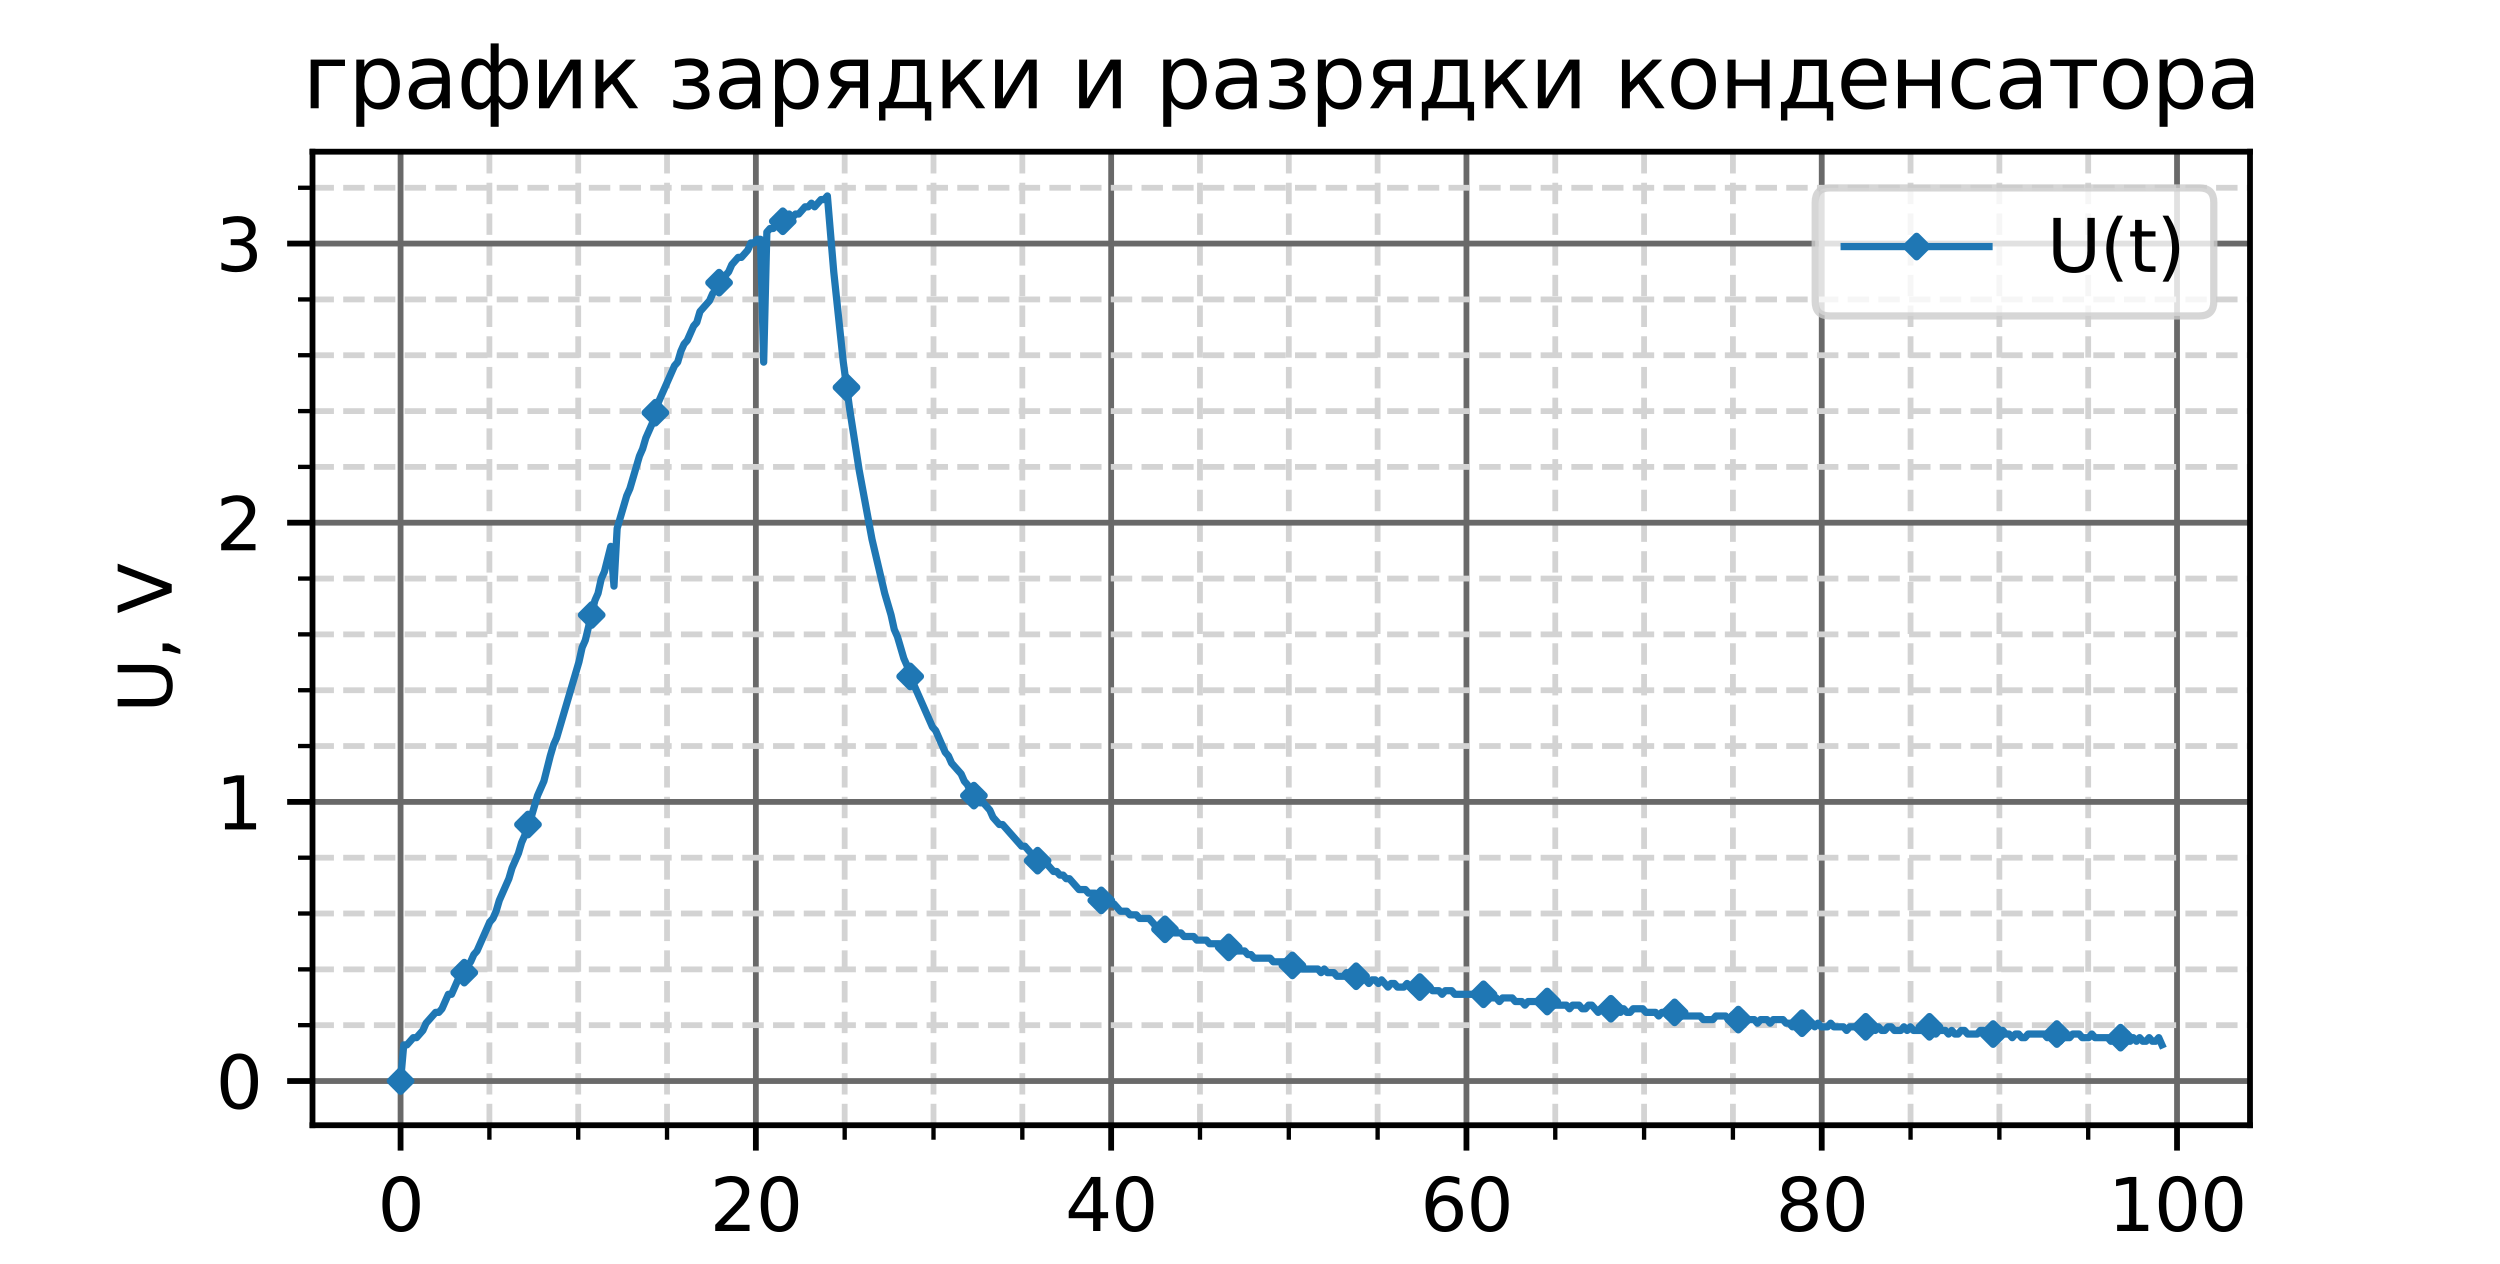 <?xml version="1.0" encoding="utf-8" standalone="no"?>
<!DOCTYPE svg PUBLIC "-//W3C//DTD SVG 1.1//EN"
  "http://www.w3.org/Graphics/SVG/1.1/DTD/svg11.dtd">
<svg height="174.6pt" version="1.1" viewBox="0 0 345.24 174.6" width="345.24pt" xmlns="http://www.w3.org/2000/svg" xmlns:xlink="http://www.w3.org/1999/xlink">
 <defs>
  <style type="text/css">*{stroke-linecap:butt;stroke-linejoin:round;}</style>
 </defs>
 <g id="figure_1">
  <g id="patch_1">
   <path d="M 0 174.6 
L 345.24 174.6 
L 345.24 0 
L 0 0 
z
" style="fill:#ffffff;"/>
  </g>
  <g id="axes_1">
   <g id="patch_2">
    <path d="M 43.155 155.394 
L 310.716 155.394 
L 310.716 20.952 
L 43.155 20.952 
z
" style="fill:#ffffff;"/>
   </g>
   <g id="matplotlib.axis_1">
    <g id="xtick_1">
     <g id="line2d_1">
      <path clip-path="url(#p584dfa20c9)" d="M 55.317 155.394 
L 55.317 20.952 
" style="fill:none;stroke:#696969;stroke-linecap:square;stroke-width:0.8;"/>
     </g>
     <g id="line2d_2">
      <defs>
       <path d="M 0 0 
L 0 3.5 
" id="mb8f7b5b6fb" style="stroke:#000000;stroke-width:0.8;"/>
      </defs>
      <g>
       <use style="stroke:#000000;stroke-width:0.8;" x="55.317" xlink:href="#mb8f7b5b6fb" y="155.394"/>
      </g>
     </g>
     <g id="text_1">
      <!-- 0 -->
      <g transform="translate(52.136 169.992)scale(0.1 -0.1)">
       <defs>
        <path d="M 2034 4250 
Q 1547 4250 1301 3770 
Q 1056 3291 1056 2328 
Q 1056 1369 1301 889 
Q 1547 409 2034 409 
Q 2525 409 2770 889 
Q 3016 1369 3016 2328 
Q 3016 3291 2770 3770 
Q 2525 4250 2034 4250 
z
M 2034 4750 
Q 2819 4750 3233 4129 
Q 3647 3509 3647 2328 
Q 3647 1150 3233 529 
Q 2819 -91 2034 -91 
Q 1250 -91 836 529 
Q 422 1150 422 2328 
Q 422 3509 836 4129 
Q 1250 4750 2034 4750 
z
" id="DejaVuSans-30" transform="scale(0.016)"/>
       </defs>
       <use xlink:href="#DejaVuSans-30"/>
      </g>
     </g>
    </g>
    <g id="xtick_2">
     <g id="line2d_3">
      <path clip-path="url(#p584dfa20c9)" d="M 104.381 155.394 
L 104.381 20.952 
" style="fill:none;stroke:#696969;stroke-linecap:square;stroke-width:0.8;"/>
     </g>
     <g id="line2d_4">
      <g>
       <use style="stroke:#000000;stroke-width:0.8;" x="104.381" xlink:href="#mb8f7b5b6fb" y="155.394"/>
      </g>
     </g>
     <g id="text_2">
      <!-- 20 -->
      <g transform="translate(98.019 169.992)scale(0.1 -0.1)">
       <defs>
        <path d="M 1228 531 
L 3431 531 
L 3431 0 
L 469 0 
L 469 531 
Q 828 903 1448 1529 
Q 2069 2156 2228 2338 
Q 2531 2678 2651 2914 
Q 2772 3150 2772 3378 
Q 2772 3750 2511 3984 
Q 2250 4219 1831 4219 
Q 1534 4219 1204 4116 
Q 875 4013 500 3803 
L 500 4441 
Q 881 4594 1212 4672 
Q 1544 4750 1819 4750 
Q 2544 4750 2975 4387 
Q 3406 4025 3406 3419 
Q 3406 3131 3298 2873 
Q 3191 2616 2906 2266 
Q 2828 2175 2409 1742 
Q 1991 1309 1228 531 
z
" id="DejaVuSans-32" transform="scale(0.016)"/>
       </defs>
       <use xlink:href="#DejaVuSans-32"/>
       <use x="63.623" xlink:href="#DejaVuSans-30"/>
      </g>
     </g>
    </g>
    <g id="xtick_3">
     <g id="line2d_5">
      <path clip-path="url(#p584dfa20c9)" d="M 153.446 155.394 
L 153.446 20.952 
" style="fill:none;stroke:#696969;stroke-linecap:square;stroke-width:0.8;"/>
     </g>
     <g id="line2d_6">
      <g>
       <use style="stroke:#000000;stroke-width:0.8;" x="153.446" xlink:href="#mb8f7b5b6fb" y="155.394"/>
      </g>
     </g>
     <g id="text_3">
      <!-- 40 -->
      <g transform="translate(147.083 169.992)scale(0.1 -0.1)">
       <defs>
        <path d="M 2419 4116 
L 825 1625 
L 2419 1625 
L 2419 4116 
z
M 2253 4666 
L 3047 4666 
L 3047 1625 
L 3713 1625 
L 3713 1100 
L 3047 1100 
L 3047 0 
L 2419 0 
L 2419 1100 
L 313 1100 
L 313 1709 
L 2253 4666 
z
" id="DejaVuSans-34" transform="scale(0.016)"/>
       </defs>
       <use xlink:href="#DejaVuSans-34"/>
       <use x="63.623" xlink:href="#DejaVuSans-30"/>
      </g>
     </g>
    </g>
    <g id="xtick_4">
     <g id="line2d_7">
      <path clip-path="url(#p584dfa20c9)" d="M 202.51 155.394 
L 202.51 20.952 
" style="fill:none;stroke:#696969;stroke-linecap:square;stroke-width:0.8;"/>
     </g>
     <g id="line2d_8">
      <g>
       <use style="stroke:#000000;stroke-width:0.8;" x="202.51" xlink:href="#mb8f7b5b6fb" y="155.394"/>
      </g>
     </g>
     <g id="text_4">
      <!-- 60 -->
      <g transform="translate(196.147 169.992)scale(0.1 -0.1)">
       <defs>
        <path d="M 2113 2584 
Q 1688 2584 1439 2293 
Q 1191 2003 1191 1497 
Q 1191 994 1439 701 
Q 1688 409 2113 409 
Q 2538 409 2786 701 
Q 3034 994 3034 1497 
Q 3034 2003 2786 2293 
Q 2538 2584 2113 2584 
z
M 3366 4563 
L 3366 3988 
Q 3128 4100 2886 4159 
Q 2644 4219 2406 4219 
Q 1781 4219 1451 3797 
Q 1122 3375 1075 2522 
Q 1259 2794 1537 2939 
Q 1816 3084 2150 3084 
Q 2853 3084 3261 2657 
Q 3669 2231 3669 1497 
Q 3669 778 3244 343 
Q 2819 -91 2113 -91 
Q 1303 -91 875 529 
Q 447 1150 447 2328 
Q 447 3434 972 4092 
Q 1497 4750 2381 4750 
Q 2619 4750 2861 4703 
Q 3103 4656 3366 4563 
z
" id="DejaVuSans-36" transform="scale(0.016)"/>
       </defs>
       <use xlink:href="#DejaVuSans-36"/>
       <use x="63.623" xlink:href="#DejaVuSans-30"/>
      </g>
     </g>
    </g>
    <g id="xtick_5">
     <g id="line2d_9">
      <path clip-path="url(#p584dfa20c9)" d="M 251.574 155.394 
L 251.574 20.952 
" style="fill:none;stroke:#696969;stroke-linecap:square;stroke-width:0.8;"/>
     </g>
     <g id="line2d_10">
      <g>
       <use style="stroke:#000000;stroke-width:0.8;" x="251.574" xlink:href="#mb8f7b5b6fb" y="155.394"/>
      </g>
     </g>
     <g id="text_5">
      <!-- 80 -->
      <g transform="translate(245.212 169.992)scale(0.1 -0.1)">
       <defs>
        <path d="M 2034 2216 
Q 1584 2216 1326 1975 
Q 1069 1734 1069 1313 
Q 1069 891 1326 650 
Q 1584 409 2034 409 
Q 2484 409 2743 651 
Q 3003 894 3003 1313 
Q 3003 1734 2745 1975 
Q 2488 2216 2034 2216 
z
M 1403 2484 
Q 997 2584 770 2862 
Q 544 3141 544 3541 
Q 544 4100 942 4425 
Q 1341 4750 2034 4750 
Q 2731 4750 3128 4425 
Q 3525 4100 3525 3541 
Q 3525 3141 3298 2862 
Q 3072 2584 2669 2484 
Q 3125 2378 3379 2068 
Q 3634 1759 3634 1313 
Q 3634 634 3220 271 
Q 2806 -91 2034 -91 
Q 1263 -91 848 271 
Q 434 634 434 1313 
Q 434 1759 690 2068 
Q 947 2378 1403 2484 
z
M 1172 3481 
Q 1172 3119 1398 2916 
Q 1625 2713 2034 2713 
Q 2441 2713 2670 2916 
Q 2900 3119 2900 3481 
Q 2900 3844 2670 4047 
Q 2441 4250 2034 4250 
Q 1625 4250 1398 4047 
Q 1172 3844 1172 3481 
z
" id="DejaVuSans-38" transform="scale(0.016)"/>
       </defs>
       <use xlink:href="#DejaVuSans-38"/>
       <use x="63.623" xlink:href="#DejaVuSans-30"/>
      </g>
     </g>
    </g>
    <g id="xtick_6">
     <g id="line2d_11">
      <path clip-path="url(#p584dfa20c9)" d="M 300.639 155.394 
L 300.639 20.952 
" style="fill:none;stroke:#696969;stroke-linecap:square;stroke-width:0.8;"/>
     </g>
     <g id="line2d_12">
      <g>
       <use style="stroke:#000000;stroke-width:0.8;" x="300.639" xlink:href="#mb8f7b5b6fb" y="155.394"/>
      </g>
     </g>
     <g id="text_6">
      <!-- 100 -->
      <g transform="translate(291.095 169.992)scale(0.1 -0.1)">
       <defs>
        <path d="M 794 531 
L 1825 531 
L 1825 4091 
L 703 3866 
L 703 4441 
L 1819 4666 
L 2450 4666 
L 2450 531 
L 3481 531 
L 3481 0 
L 794 0 
L 794 531 
z
" id="DejaVuSans-31" transform="scale(0.016)"/>
       </defs>
       <use xlink:href="#DejaVuSans-31"/>
       <use x="63.623" xlink:href="#DejaVuSans-30"/>
       <use x="127.246" xlink:href="#DejaVuSans-30"/>
      </g>
     </g>
    </g>
    <g id="xtick_7">
     <g id="line2d_13">
      <path clip-path="url(#p584dfa20c9)" d="M 67.583 155.394 
L 67.583 20.952 
" style="fill:none;stroke:#d3d3d3;stroke-dasharray:2.96,1.28;stroke-dashoffset:0;stroke-width:0.8;"/>
     </g>
     <g id="line2d_14">
      <defs>
       <path d="M 0 0 
L 0 2 
" id="mc5c487aafc" style="stroke:#000000;stroke-width:0.6;"/>
      </defs>
      <g>
       <use style="stroke:#000000;stroke-width:0.6;" x="67.583" xlink:href="#mc5c487aafc" y="155.394"/>
      </g>
     </g>
    </g>
    <g id="xtick_8">
     <g id="line2d_15">
      <path clip-path="url(#p584dfa20c9)" d="M 79.849 155.394 
L 79.849 20.952 
" style="fill:none;stroke:#d3d3d3;stroke-dasharray:2.96,1.28;stroke-dashoffset:0;stroke-width:0.8;"/>
     </g>
     <g id="line2d_16">
      <g>
       <use style="stroke:#000000;stroke-width:0.6;" x="79.849" xlink:href="#mc5c487aafc" y="155.394"/>
      </g>
     </g>
    </g>
    <g id="xtick_9">
     <g id="line2d_17">
      <path clip-path="url(#p584dfa20c9)" d="M 92.115 155.394 
L 92.115 20.952 
" style="fill:none;stroke:#d3d3d3;stroke-dasharray:2.96,1.28;stroke-dashoffset:0;stroke-width:0.8;"/>
     </g>
     <g id="line2d_18">
      <g>
       <use style="stroke:#000000;stroke-width:0.6;" x="92.115" xlink:href="#mc5c487aafc" y="155.394"/>
      </g>
     </g>
    </g>
    <g id="xtick_10">
     <g id="line2d_19">
      <path clip-path="url(#p584dfa20c9)" d="M 116.647 155.394 
L 116.647 20.952 
" style="fill:none;stroke:#d3d3d3;stroke-dasharray:2.96,1.28;stroke-dashoffset:0;stroke-width:0.8;"/>
     </g>
     <g id="line2d_20">
      <g>
       <use style="stroke:#000000;stroke-width:0.6;" x="116.647" xlink:href="#mc5c487aafc" y="155.394"/>
      </g>
     </g>
    </g>
    <g id="xtick_11">
     <g id="line2d_21">
      <path clip-path="url(#p584dfa20c9)" d="M 128.913 155.394 
L 128.913 20.952 
" style="fill:none;stroke:#d3d3d3;stroke-dasharray:2.96,1.28;stroke-dashoffset:0;stroke-width:0.8;"/>
     </g>
     <g id="line2d_22">
      <g>
       <use style="stroke:#000000;stroke-width:0.6;" x="128.913" xlink:href="#mc5c487aafc" y="155.394"/>
      </g>
     </g>
    </g>
    <g id="xtick_12">
     <g id="line2d_23">
      <path clip-path="url(#p584dfa20c9)" d="M 141.179 155.394 
L 141.179 20.952 
" style="fill:none;stroke:#d3d3d3;stroke-dasharray:2.96,1.28;stroke-dashoffset:0;stroke-width:0.8;"/>
     </g>
     <g id="line2d_24">
      <g>
       <use style="stroke:#000000;stroke-width:0.6;" x="141.179" xlink:href="#mc5c487aafc" y="155.394"/>
      </g>
     </g>
    </g>
    <g id="xtick_13">
     <g id="line2d_25">
      <path clip-path="url(#p584dfa20c9)" d="M 165.712 155.394 
L 165.712 20.952 
" style="fill:none;stroke:#d3d3d3;stroke-dasharray:2.96,1.28;stroke-dashoffset:0;stroke-width:0.8;"/>
     </g>
     <g id="line2d_26">
      <g>
       <use style="stroke:#000000;stroke-width:0.6;" x="165.712" xlink:href="#mc5c487aafc" y="155.394"/>
      </g>
     </g>
    </g>
    <g id="xtick_14">
     <g id="line2d_27">
      <path clip-path="url(#p584dfa20c9)" d="M 177.978 155.394 
L 177.978 20.952 
" style="fill:none;stroke:#d3d3d3;stroke-dasharray:2.96,1.28;stroke-dashoffset:0;stroke-width:0.8;"/>
     </g>
     <g id="line2d_28">
      <g>
       <use style="stroke:#000000;stroke-width:0.6;" x="177.978" xlink:href="#mc5c487aafc" y="155.394"/>
      </g>
     </g>
    </g>
    <g id="xtick_15">
     <g id="line2d_29">
      <path clip-path="url(#p584dfa20c9)" d="M 190.244 155.394 
L 190.244 20.952 
" style="fill:none;stroke:#d3d3d3;stroke-dasharray:2.96,1.28;stroke-dashoffset:0;stroke-width:0.8;"/>
     </g>
     <g id="line2d_30">
      <g>
       <use style="stroke:#000000;stroke-width:0.6;" x="190.244" xlink:href="#mc5c487aafc" y="155.394"/>
      </g>
     </g>
    </g>
    <g id="xtick_16">
     <g id="line2d_31">
      <path clip-path="url(#p584dfa20c9)" d="M 214.776 155.394 
L 214.776 20.952 
" style="fill:none;stroke:#d3d3d3;stroke-dasharray:2.96,1.28;stroke-dashoffset:0;stroke-width:0.8;"/>
     </g>
     <g id="line2d_32">
      <g>
       <use style="stroke:#000000;stroke-width:0.6;" x="214.776" xlink:href="#mc5c487aafc" y="155.394"/>
      </g>
     </g>
    </g>
    <g id="xtick_17">
     <g id="line2d_33">
      <path clip-path="url(#p584dfa20c9)" d="M 227.042 155.394 
L 227.042 20.952 
" style="fill:none;stroke:#d3d3d3;stroke-dasharray:2.96,1.28;stroke-dashoffset:0;stroke-width:0.8;"/>
     </g>
     <g id="line2d_34">
      <g>
       <use style="stroke:#000000;stroke-width:0.6;" x="227.042" xlink:href="#mc5c487aafc" y="155.394"/>
      </g>
     </g>
    </g>
    <g id="xtick_18">
     <g id="line2d_35">
      <path clip-path="url(#p584dfa20c9)" d="M 239.308 155.394 
L 239.308 20.952 
" style="fill:none;stroke:#d3d3d3;stroke-dasharray:2.96,1.28;stroke-dashoffset:0;stroke-width:0.8;"/>
     </g>
     <g id="line2d_36">
      <g>
       <use style="stroke:#000000;stroke-width:0.6;" x="239.308" xlink:href="#mc5c487aafc" y="155.394"/>
      </g>
     </g>
    </g>
    <g id="xtick_19">
     <g id="line2d_37">
      <path clip-path="url(#p584dfa20c9)" d="M 263.84 155.394 
L 263.84 20.952 
" style="fill:none;stroke:#d3d3d3;stroke-dasharray:2.96,1.28;stroke-dashoffset:0;stroke-width:0.8;"/>
     </g>
     <g id="line2d_38">
      <g>
       <use style="stroke:#000000;stroke-width:0.6;" x="263.84" xlink:href="#mc5c487aafc" y="155.394"/>
      </g>
     </g>
    </g>
    <g id="xtick_20">
     <g id="line2d_39">
      <path clip-path="url(#p584dfa20c9)" d="M 276.106 155.394 
L 276.106 20.952 
" style="fill:none;stroke:#d3d3d3;stroke-dasharray:2.96,1.28;stroke-dashoffset:0;stroke-width:0.8;"/>
     </g>
     <g id="line2d_40">
      <g>
       <use style="stroke:#000000;stroke-width:0.6;" x="276.106" xlink:href="#mc5c487aafc" y="155.394"/>
      </g>
     </g>
    </g>
    <g id="xtick_21">
     <g id="line2d_41">
      <path clip-path="url(#p584dfa20c9)" d="M 288.372 155.394 
L 288.372 20.952 
" style="fill:none;stroke:#d3d3d3;stroke-dasharray:2.96,1.28;stroke-dashoffset:0;stroke-width:0.8;"/>
     </g>
     <g id="line2d_42">
      <g>
       <use style="stroke:#000000;stroke-width:0.6;" x="288.372" xlink:href="#mc5c487aafc" y="155.394"/>
      </g>
     </g>
    </g>
    <g id="text_7">
     <!-- t, c -->
     <g transform="translate(169.048 183.671)scale(0.1 -0.1)">
      <defs>
       <path d="M 1172 4494 
L 1172 3500 
L 2356 3500 
L 2356 3053 
L 1172 3053 
L 1172 1153 
Q 1172 725 1289 603 
Q 1406 481 1766 481 
L 2356 481 
L 2356 0 
L 1766 0 
Q 1100 0 847 248 
Q 594 497 594 1153 
L 594 3053 
L 172 3053 
L 172 3500 
L 594 3500 
L 594 4494 
L 1172 4494 
z
" id="DejaVuSans-74" transform="scale(0.016)"/>
       <path d="M 750 794 
L 1409 794 
L 1409 256 
L 897 -744 
L 494 -744 
L 750 256 
L 750 794 
z
" id="DejaVuSans-2c" transform="scale(0.016)"/>
       <path id="DejaVuSans-20" transform="scale(0.016)"/>
       <path d="M 3122 3366 
L 3122 2828 
Q 2878 2963 2633 3030 
Q 2388 3097 2138 3097 
Q 1578 3097 1268 2742 
Q 959 2388 959 1747 
Q 959 1106 1268 751 
Q 1578 397 2138 397 
Q 2388 397 2633 464 
Q 2878 531 3122 666 
L 3122 134 
Q 2881 22 2623 -34 
Q 2366 -91 2075 -91 
Q 1284 -91 818 406 
Q 353 903 353 1747 
Q 353 2603 823 3093 
Q 1294 3584 2113 3584 
Q 2378 3584 2631 3529 
Q 2884 3475 3122 3366 
z
" id="DejaVuSans-63" transform="scale(0.016)"/>
      </defs>
      <use xlink:href="#DejaVuSans-74"/>
      <use x="39.209" xlink:href="#DejaVuSans-2c"/>
      <use x="70.996" xlink:href="#DejaVuSans-20"/>
      <use x="102.783" xlink:href="#DejaVuSans-63"/>
     </g>
    </g>
   </g>
   <g id="matplotlib.axis_2">
    <g id="ytick_1">
     <g id="line2d_43">
      <path clip-path="url(#p584dfa20c9)" d="M 43.155 149.283 
L 310.716 149.283 
" style="fill:none;stroke:#696969;stroke-linecap:square;stroke-width:0.8;"/>
     </g>
     <g id="line2d_44">
      <defs>
       <path d="M 0 0 
L -3.5 0 
" id="m9744168289" style="stroke:#000000;stroke-width:0.8;"/>
      </defs>
      <g>
       <use style="stroke:#000000;stroke-width:0.8;" x="43.155" xlink:href="#m9744168289" y="149.283"/>
      </g>
     </g>
     <g id="text_8">
      <!-- 0 -->
      <g transform="translate(29.793 153.082)scale(0.1 -0.1)">
       <use xlink:href="#DejaVuSans-30"/>
      </g>
     </g>
    </g>
    <g id="ytick_2">
     <g id="line2d_45">
      <path clip-path="url(#p584dfa20c9)" d="M 43.155 110.735 
L 310.716 110.735 
" style="fill:none;stroke:#696969;stroke-linecap:square;stroke-width:0.8;"/>
     </g>
     <g id="line2d_46">
      <g>
       <use style="stroke:#000000;stroke-width:0.8;" x="43.155" xlink:href="#m9744168289" y="110.735"/>
      </g>
     </g>
     <g id="text_9">
      <!-- 1 -->
      <g transform="translate(29.793 114.534)scale(0.1 -0.1)">
       <use xlink:href="#DejaVuSans-31"/>
      </g>
     </g>
    </g>
    <g id="ytick_3">
     <g id="line2d_47">
      <path clip-path="url(#p584dfa20c9)" d="M 43.155 72.187 
L 310.716 72.187 
" style="fill:none;stroke:#696969;stroke-linecap:square;stroke-width:0.8;"/>
     </g>
     <g id="line2d_48">
      <g>
       <use style="stroke:#000000;stroke-width:0.8;" x="43.155" xlink:href="#m9744168289" y="72.187"/>
      </g>
     </g>
     <g id="text_10">
      <!-- 2 -->
      <g transform="translate(29.793 75.986)scale(0.1 -0.1)">
       <use xlink:href="#DejaVuSans-32"/>
      </g>
     </g>
    </g>
    <g id="ytick_4">
     <g id="line2d_49">
      <path clip-path="url(#p584dfa20c9)" d="M 43.155 33.639 
L 310.716 33.639 
" style="fill:none;stroke:#696969;stroke-linecap:square;stroke-width:0.8;"/>
     </g>
     <g id="line2d_50">
      <g>
       <use style="stroke:#000000;stroke-width:0.8;" x="43.155" xlink:href="#m9744168289" y="33.639"/>
      </g>
     </g>
     <g id="text_11">
      <!-- 3 -->
      <g transform="translate(29.793 37.438)scale(0.1 -0.1)">
       <defs>
        <path d="M 2597 2516 
Q 3050 2419 3304 2112 
Q 3559 1806 3559 1356 
Q 3559 666 3084 287 
Q 2609 -91 1734 -91 
Q 1441 -91 1130 -33 
Q 819 25 488 141 
L 488 750 
Q 750 597 1062 519 
Q 1375 441 1716 441 
Q 2309 441 2620 675 
Q 2931 909 2931 1356 
Q 2931 1769 2642 2001 
Q 2353 2234 1838 2234 
L 1294 2234 
L 1294 2753 
L 1863 2753 
Q 2328 2753 2575 2939 
Q 2822 3125 2822 3475 
Q 2822 3834 2567 4026 
Q 2313 4219 1838 4219 
Q 1578 4219 1281 4162 
Q 984 4106 628 3988 
L 628 4550 
Q 988 4650 1302 4700 
Q 1616 4750 1894 4750 
Q 2613 4750 3031 4423 
Q 3450 4097 3450 3541 
Q 3450 3153 3228 2886 
Q 3006 2619 2597 2516 
z
" id="DejaVuSans-33" transform="scale(0.016)"/>
       </defs>
       <use xlink:href="#DejaVuSans-33"/>
      </g>
     </g>
    </g>
    <g id="ytick_5">
     <g id="line2d_51">
      <path clip-path="url(#p584dfa20c9)" d="M 43.155 141.573 
L 310.716 141.573 
" style="fill:none;stroke:#d3d3d3;stroke-dasharray:2.96,1.28;stroke-dashoffset:0;stroke-width:0.8;"/>
     </g>
     <g id="line2d_52">
      <defs>
       <path d="M 0 0 
L -2 0 
" id="m471828ec8a" style="stroke:#000000;stroke-width:0.6;"/>
      </defs>
      <g>
       <use style="stroke:#000000;stroke-width:0.6;" x="43.155" xlink:href="#m471828ec8a" y="141.573"/>
      </g>
     </g>
    </g>
    <g id="ytick_6">
     <g id="line2d_53">
      <path clip-path="url(#p584dfa20c9)" d="M 43.155 133.864 
L 310.716 133.864 
" style="fill:none;stroke:#d3d3d3;stroke-dasharray:2.96,1.28;stroke-dashoffset:0;stroke-width:0.8;"/>
     </g>
     <g id="line2d_54">
      <g>
       <use style="stroke:#000000;stroke-width:0.6;" x="43.155" xlink:href="#m471828ec8a" y="133.864"/>
      </g>
     </g>
    </g>
    <g id="ytick_7">
     <g id="line2d_55">
      <path clip-path="url(#p584dfa20c9)" d="M 43.155 126.154 
L 310.716 126.154 
" style="fill:none;stroke:#d3d3d3;stroke-dasharray:2.96,1.28;stroke-dashoffset:0;stroke-width:0.8;"/>
     </g>
     <g id="line2d_56">
      <g>
       <use style="stroke:#000000;stroke-width:0.6;" x="43.155" xlink:href="#m471828ec8a" y="126.154"/>
      </g>
     </g>
    </g>
    <g id="ytick_8">
     <g id="line2d_57">
      <path clip-path="url(#p584dfa20c9)" d="M 43.155 118.445 
L 310.716 118.445 
" style="fill:none;stroke:#d3d3d3;stroke-dasharray:2.96,1.28;stroke-dashoffset:0;stroke-width:0.8;"/>
     </g>
     <g id="line2d_58">
      <g>
       <use style="stroke:#000000;stroke-width:0.6;" x="43.155" xlink:href="#m471828ec8a" y="118.445"/>
      </g>
     </g>
    </g>
    <g id="ytick_9">
     <g id="line2d_59">
      <path clip-path="url(#p584dfa20c9)" d="M 43.155 103.025 
L 310.716 103.025 
" style="fill:none;stroke:#d3d3d3;stroke-dasharray:2.96,1.28;stroke-dashoffset:0;stroke-width:0.8;"/>
     </g>
     <g id="line2d_60">
      <g>
       <use style="stroke:#000000;stroke-width:0.6;" x="43.155" xlink:href="#m471828ec8a" y="103.025"/>
      </g>
     </g>
    </g>
    <g id="ytick_10">
     <g id="line2d_61">
      <path clip-path="url(#p584dfa20c9)" d="M 43.155 95.316 
L 310.716 95.316 
" style="fill:none;stroke:#d3d3d3;stroke-dasharray:2.96,1.28;stroke-dashoffset:0;stroke-width:0.8;"/>
     </g>
     <g id="line2d_62">
      <g>
       <use style="stroke:#000000;stroke-width:0.6;" x="43.155" xlink:href="#m471828ec8a" y="95.316"/>
      </g>
     </g>
    </g>
    <g id="ytick_11">
     <g id="line2d_63">
      <path clip-path="url(#p584dfa20c9)" d="M 43.155 87.606 
L 310.716 87.606 
" style="fill:none;stroke:#d3d3d3;stroke-dasharray:2.96,1.28;stroke-dashoffset:0;stroke-width:0.8;"/>
     </g>
     <g id="line2d_64">
      <g>
       <use style="stroke:#000000;stroke-width:0.6;" x="43.155" xlink:href="#m471828ec8a" y="87.606"/>
      </g>
     </g>
    </g>
    <g id="ytick_12">
     <g id="line2d_65">
      <path clip-path="url(#p584dfa20c9)" d="M 43.155 79.897 
L 310.716 79.897 
" style="fill:none;stroke:#d3d3d3;stroke-dasharray:2.96,1.28;stroke-dashoffset:0;stroke-width:0.8;"/>
     </g>
     <g id="line2d_66">
      <g>
       <use style="stroke:#000000;stroke-width:0.6;" x="43.155" xlink:href="#m471828ec8a" y="79.897"/>
      </g>
     </g>
    </g>
    <g id="ytick_13">
     <g id="line2d_67">
      <path clip-path="url(#p584dfa20c9)" d="M 43.155 64.477 
L 310.716 64.477 
" style="fill:none;stroke:#d3d3d3;stroke-dasharray:2.96,1.28;stroke-dashoffset:0;stroke-width:0.8;"/>
     </g>
     <g id="line2d_68">
      <g>
       <use style="stroke:#000000;stroke-width:0.6;" x="43.155" xlink:href="#m471828ec8a" y="64.477"/>
      </g>
     </g>
    </g>
    <g id="ytick_14">
     <g id="line2d_69">
      <path clip-path="url(#p584dfa20c9)" d="M 43.155 56.768 
L 310.716 56.768 
" style="fill:none;stroke:#d3d3d3;stroke-dasharray:2.96,1.28;stroke-dashoffset:0;stroke-width:0.8;"/>
     </g>
     <g id="line2d_70">
      <g>
       <use style="stroke:#000000;stroke-width:0.6;" x="43.155" xlink:href="#m471828ec8a" y="56.768"/>
      </g>
     </g>
    </g>
    <g id="ytick_15">
     <g id="line2d_71">
      <path clip-path="url(#p584dfa20c9)" d="M 43.155 49.058 
L 310.716 49.058 
" style="fill:none;stroke:#d3d3d3;stroke-dasharray:2.96,1.28;stroke-dashoffset:0;stroke-width:0.8;"/>
     </g>
     <g id="line2d_72">
      <g>
       <use style="stroke:#000000;stroke-width:0.6;" x="43.155" xlink:href="#m471828ec8a" y="49.058"/>
      </g>
     </g>
    </g>
    <g id="ytick_16">
     <g id="line2d_73">
      <path clip-path="url(#p584dfa20c9)" d="M 43.155 41.348 
L 310.716 41.348 
" style="fill:none;stroke:#d3d3d3;stroke-dasharray:2.96,1.28;stroke-dashoffset:0;stroke-width:0.8;"/>
     </g>
     <g id="line2d_74">
      <g>
       <use style="stroke:#000000;stroke-width:0.6;" x="43.155" xlink:href="#m471828ec8a" y="41.348"/>
      </g>
     </g>
    </g>
    <g id="ytick_17">
     <g id="line2d_75">
      <path clip-path="url(#p584dfa20c9)" d="M 43.155 25.929 
L 310.716 25.929 
" style="fill:none;stroke:#d3d3d3;stroke-dasharray:2.96,1.28;stroke-dashoffset:0;stroke-width:0.8;"/>
     </g>
     <g id="line2d_76">
      <g>
       <use style="stroke:#000000;stroke-width:0.6;" x="43.155" xlink:href="#m471828ec8a" y="25.929"/>
      </g>
     </g>
    </g>
    <g id="text_12">
     <!-- U, V -->
     <g transform="translate(23.713 98.431)rotate(-90)scale(0.1 -0.1)">
      <defs>
       <path d="M 556 4666 
L 1191 4666 
L 1191 1831 
Q 1191 1081 1462 751 
Q 1734 422 2344 422 
Q 2950 422 3222 751 
Q 3494 1081 3494 1831 
L 3494 4666 
L 4128 4666 
L 4128 1753 
Q 4128 841 3676 375 
Q 3225 -91 2344 -91 
Q 1459 -91 1007 375 
Q 556 841 556 1753 
L 556 4666 
z
" id="DejaVuSans-55" transform="scale(0.016)"/>
       <path d="M 1831 0 
L 50 4666 
L 709 4666 
L 2188 738 
L 3669 4666 
L 4325 4666 
L 2547 0 
L 1831 0 
z
" id="DejaVuSans-56" transform="scale(0.016)"/>
      </defs>
      <use xlink:href="#DejaVuSans-55"/>
      <use x="73.193" xlink:href="#DejaVuSans-2c"/>
      <use x="104.98" xlink:href="#DejaVuSans-20"/>
      <use x="136.768" xlink:href="#DejaVuSans-56"/>
     </g>
    </g>
   </g>
   <g id="line2d_77">
    <path clip-path="url(#p584dfa20c9)" d="M 55.317 149.283 
L 55.757 144.294 
L 56.197 144.294 
L 57.076 143.297 
L 57.516 143.297 
L 58.396 142.299 
L 58.836 141.301 
L 60.155 139.805 
L 60.595 139.805 
L 61.035 139.306 
L 61.915 137.31 
L 62.354 137.31 
L 63.234 135.315 
L 64.114 134.317 
L 64.554 133.32 
L 64.994 132.821 
L 65.433 131.823 
L 65.873 131.324 
L 67.633 127.333 
L 68.073 126.834 
L 68.512 125.837 
L 68.952 124.34 
L 70.272 121.347 
L 70.712 119.85 
L 71.591 117.855 
L 72.031 116.358 
L 72.471 115.361 
L 72.911 113.864 
L 73.351 112.866 
L 74.23 109.873 
L 75.11 107.878 
L 75.99 104.386 
L 76.43 102.889 
L 76.87 101.892 
L 79.948 91.416 
L 80.388 89.42 
L 80.828 88.422 
L 82.148 82.935 
L 82.588 81.937 
L 83.027 79.942 
L 83.467 78.944 
L 84.347 75.452 
L 84.787 80.94 
L 85.227 72.958 
L 86.546 68.468 
L 86.986 67.47 
L 88.306 62.981 
L 88.745 61.983 
L 89.185 60.486 
L 90.065 58.491 
L 90.945 55.498 
L 93.144 50.509 
L 93.584 50.01 
L 94.024 48.514 
L 94.464 47.516 
L 94.903 47.017 
L 95.783 45.022 
L 96.223 44.523 
L 96.663 43.026 
L 97.982 41.53 
L 98.422 40.532 
L 98.862 40.033 
L 99.302 39.036 
L 100.621 37.539 
L 101.061 36.541 
L 101.941 35.544 
L 102.381 35.544 
L 103.261 34.546 
L 103.7 33.548 
L 104.14 33.548 
L 104.58 33.049 
L 105.02 33.049 
L 105.46 50.01 
L 105.9 32.052 
L 106.34 31.553 
L 106.779 31.553 
L 107.219 31.054 
L 107.659 31.054 
L 108.979 29.557 
L 109.418 30.056 
L 109.858 29.557 
L 110.298 29.557 
L 111.178 28.56 
L 111.618 28.56 
L 112.058 28.061 
L 112.497 28.56 
L 113.377 27.562 
L 113.817 27.562 
L 114.257 27.063 
L 115.137 37.539 
L 116.456 50.01 
L 117.336 56.496 
L 118.655 64.976 
L 120.415 74.454 
L 122.174 81.937 
L 123.054 84.93 
L 123.494 86.926 
L 123.934 87.924 
L 124.813 90.917 
L 125.253 91.914 
L 125.693 93.411 
L 128.772 100.395 
L 129.212 100.894 
L 130.531 103.887 
L 130.971 104.386 
L 131.411 105.384 
L 132.731 106.88 
L 133.17 107.878 
L 133.61 108.377 
L 134.05 109.374 
L 135.37 110.871 
L 135.809 110.871 
L 136.689 111.869 
L 137.129 112.866 
L 138.009 113.864 
L 138.449 113.864 
L 141.088 116.857 
L 141.528 116.857 
L 143.287 118.853 
L 143.727 118.853 
L 144.167 119.352 
L 144.606 119.352 
L 145.486 120.349 
L 145.926 120.349 
L 146.366 120.848 
L 146.806 120.848 
L 147.246 121.347 
L 147.685 121.347 
L 149.005 122.844 
L 149.885 122.844 
L 150.325 123.342 
L 151.204 123.342 
L 152.084 124.34 
L 152.964 124.34 
L 153.404 124.839 
L 153.843 124.839 
L 154.723 125.837 
L 155.603 125.837 
L 156.043 126.336 
L 156.922 126.336 
L 157.362 126.834 
L 158.682 126.834 
L 159.561 127.832 
L 160.441 127.832 
L 160.881 128.331 
L 161.761 128.331 
L 162.201 128.83 
L 163.08 128.83 
L 163.52 129.329 
L 164.84 129.329 
L 165.279 129.828 
L 166.599 129.828 
L 167.039 130.326 
L 168.358 130.326 
L 168.798 130.825 
L 170.118 130.825 
L 170.558 131.324 
L 171.877 131.324 
L 172.317 131.823 
L 172.757 131.823 
L 173.197 132.322 
L 175.396 132.322 
L 175.836 132.821 
L 178.035 132.821 
L 178.475 133.32 
L 179.355 133.32 
L 179.795 133.818 
L 181.994 133.818 
L 182.434 134.317 
L 182.873 133.818 
L 183.313 134.317 
L 184.193 134.317 
L 184.633 134.816 
L 185.513 134.816 
L 185.952 134.317 
L 186.392 134.816 
L 187.712 134.816 
L 188.152 135.315 
L 188.592 135.315 
L 189.031 135.814 
L 189.471 135.315 
L 189.911 135.315 
L 190.351 135.814 
L 190.791 135.315 
L 191.67 136.313 
L 192.11 135.814 
L 192.55 135.814 
L 192.99 136.313 
L 193.87 136.313 
L 194.31 135.814 
L 195.189 136.812 
L 195.629 136.313 
L 197.389 136.313 
L 197.828 136.812 
L 198.708 136.812 
L 199.148 137.31 
L 199.588 136.812 
L 200.467 136.812 
L 200.907 137.31 
L 203.986 137.31 
L 204.426 137.809 
L 204.866 137.31 
L 205.306 137.809 
L 205.746 137.31 
L 206.186 137.809 
L 206.625 137.809 
L 207.065 138.308 
L 207.505 137.809 
L 208.825 137.809 
L 209.265 138.308 
L 210.144 138.308 
L 210.584 138.807 
L 211.024 138.308 
L 213.663 138.308 
L 214.103 138.807 
L 216.302 138.807 
L 216.742 139.306 
L 217.182 138.807 
L 218.062 138.807 
L 218.501 139.306 
L 218.941 139.306 
L 219.381 138.807 
L 219.821 138.807 
L 220.701 139.805 
L 221.14 139.306 
L 223.34 139.306 
L 223.78 139.805 
L 224.219 139.306 
L 224.659 139.805 
L 225.099 139.805 
L 225.539 139.306 
L 226.859 139.306 
L 227.298 139.805 
L 228.618 139.805 
L 229.058 140.304 
L 229.498 139.805 
L 229.937 139.805 
L 230.377 140.304 
L 230.817 140.304 
L 231.257 139.805 
L 231.697 140.304 
L 234.776 140.304 
L 235.216 140.802 
L 236.535 140.802 
L 236.975 140.304 
L 238.295 140.304 
L 238.734 140.802 
L 239.174 140.304 
L 239.614 140.802 
L 242.253 140.802 
L 242.693 141.301 
L 243.133 140.802 
L 244.013 140.802 
L 244.453 141.301 
L 244.892 140.802 
L 246.212 140.802 
L 246.652 141.301 
L 247.092 141.301 
L 247.531 141.8 
L 247.971 141.301 
L 249.291 141.301 
L 249.731 141.8 
L 250.171 141.301 
L 250.61 141.8 
L 251.05 141.301 
L 251.49 141.8 
L 252.37 141.8 
L 252.81 141.301 
L 253.25 141.8 
L 254.569 141.8 
L 255.009 142.299 
L 255.449 141.8 
L 258.528 141.8 
L 258.968 142.299 
L 259.407 141.8 
L 259.847 142.299 
L 260.287 142.299 
L 260.727 141.8 
L 261.167 141.8 
L 261.607 142.299 
L 262.486 142.299 
L 262.926 141.8 
L 263.366 142.299 
L 263.806 141.8 
L 264.246 142.299 
L 266.005 142.299 
L 266.445 141.8 
L 267.325 142.798 
L 267.765 142.299 
L 268.644 142.299 
L 269.084 142.798 
L 269.524 142.299 
L 269.964 142.798 
L 270.404 142.798 
L 270.844 142.299 
L 271.283 142.299 
L 271.723 142.798 
L 273.043 142.798 
L 273.483 142.299 
L 273.923 142.299 
L 274.362 142.798 
L 275.682 142.798 
L 276.122 142.299 
L 276.562 142.299 
L 277.001 142.798 
L 277.441 142.798 
L 277.881 143.297 
L 278.321 142.798 
L 278.761 142.798 
L 279.201 143.297 
L 279.641 143.297 
L 280.08 142.798 
L 282.28 142.798 
L 282.72 143.297 
L 283.159 142.798 
L 284.039 142.798 
L 284.479 143.796 
L 284.919 143.297 
L 285.798 143.297 
L 286.238 142.798 
L 287.118 142.798 
L 287.558 143.297 
L 288.438 143.297 
L 288.877 142.798 
L 289.317 143.297 
L 291.077 143.297 
L 291.517 143.796 
L 291.956 143.297 
L 293.276 143.297 
L 293.716 142.798 
L 294.156 143.796 
L 294.595 143.297 
L 295.035 143.796 
L 295.475 143.297 
L 295.915 143.796 
L 296.355 143.796 
L 296.795 143.297 
L 297.235 143.796 
L 297.674 143.796 
L 298.114 143.297 
L 298.554 144.294 
L 298.554 144.294 
" style="fill:none;stroke:#1f77b4;stroke-linecap:square;"/>
    <defs>
     <path d="M -0 1.414 
L 1.414 0 
L 0 -1.414 
L -1.414 -0 
z
" id="meac45610d7" style="stroke:#1f77b4;stroke-linejoin:miter;"/>
    </defs>
    <g clip-path="url(#p584dfa20c9)">
     <use style="fill:#1f77b4;stroke:#1f77b4;stroke-linejoin:miter;" x="55.317" xlink:href="#meac45610d7" y="149.283"/>
     <use style="fill:#1f77b4;stroke:#1f77b4;stroke-linejoin:miter;" x="64.114" xlink:href="#meac45610d7" y="134.317"/>
     <use style="fill:#1f77b4;stroke:#1f77b4;stroke-linejoin:miter;" x="72.911" xlink:href="#meac45610d7" y="113.864"/>
     <use style="fill:#1f77b4;stroke:#1f77b4;stroke-linejoin:miter;" x="81.708" xlink:href="#meac45610d7" y="84.93"/>
     <use style="fill:#1f77b4;stroke:#1f77b4;stroke-linejoin:miter;" x="90.505" xlink:href="#meac45610d7" y="56.994"/>
     <use style="fill:#1f77b4;stroke:#1f77b4;stroke-linejoin:miter;" x="99.302" xlink:href="#meac45610d7" y="39.036"/>
     <use style="fill:#1f77b4;stroke:#1f77b4;stroke-linejoin:miter;" x="108.099" xlink:href="#meac45610d7" y="30.555"/>
     <use style="fill:#1f77b4;stroke:#1f77b4;stroke-linejoin:miter;" x="116.896" xlink:href="#meac45610d7" y="53.502"/>
     <use style="fill:#1f77b4;stroke:#1f77b4;stroke-linejoin:miter;" x="125.693" xlink:href="#meac45610d7" y="93.411"/>
     <use style="fill:#1f77b4;stroke:#1f77b4;stroke-linejoin:miter;" x="134.49" xlink:href="#meac45610d7" y="109.873"/>
     <use style="fill:#1f77b4;stroke:#1f77b4;stroke-linejoin:miter;" x="143.287" xlink:href="#meac45610d7" y="118.853"/>
     <use style="fill:#1f77b4;stroke:#1f77b4;stroke-linejoin:miter;" x="152.084" xlink:href="#meac45610d7" y="124.34"/>
     <use style="fill:#1f77b4;stroke:#1f77b4;stroke-linejoin:miter;" x="160.881" xlink:href="#meac45610d7" y="128.331"/>
     <use style="fill:#1f77b4;stroke:#1f77b4;stroke-linejoin:miter;" x="169.678" xlink:href="#meac45610d7" y="130.825"/>
     <use style="fill:#1f77b4;stroke:#1f77b4;stroke-linejoin:miter;" x="178.475" xlink:href="#meac45610d7" y="133.32"/>
     <use style="fill:#1f77b4;stroke:#1f77b4;stroke-linejoin:miter;" x="187.272" xlink:href="#meac45610d7" y="134.816"/>
     <use style="fill:#1f77b4;stroke:#1f77b4;stroke-linejoin:miter;" x="196.069" xlink:href="#meac45610d7" y="136.313"/>
     <use style="fill:#1f77b4;stroke:#1f77b4;stroke-linejoin:miter;" x="204.866" xlink:href="#meac45610d7" y="137.31"/>
     <use style="fill:#1f77b4;stroke:#1f77b4;stroke-linejoin:miter;" x="213.663" xlink:href="#meac45610d7" y="138.308"/>
     <use style="fill:#1f77b4;stroke:#1f77b4;stroke-linejoin:miter;" x="222.46" xlink:href="#meac45610d7" y="139.306"/>
     <use style="fill:#1f77b4;stroke:#1f77b4;stroke-linejoin:miter;" x="231.257" xlink:href="#meac45610d7" y="139.805"/>
     <use style="fill:#1f77b4;stroke:#1f77b4;stroke-linejoin:miter;" x="240.054" xlink:href="#meac45610d7" y="140.802"/>
     <use style="fill:#1f77b4;stroke:#1f77b4;stroke-linejoin:miter;" x="248.851" xlink:href="#meac45610d7" y="141.301"/>
     <use style="fill:#1f77b4;stroke:#1f77b4;stroke-linejoin:miter;" x="257.648" xlink:href="#meac45610d7" y="141.8"/>
     <use style="fill:#1f77b4;stroke:#1f77b4;stroke-linejoin:miter;" x="266.445" xlink:href="#meac45610d7" y="141.8"/>
     <use style="fill:#1f77b4;stroke:#1f77b4;stroke-linejoin:miter;" x="275.242" xlink:href="#meac45610d7" y="142.798"/>
     <use style="fill:#1f77b4;stroke:#1f77b4;stroke-linejoin:miter;" x="284.039" xlink:href="#meac45610d7" y="142.798"/>
     <use style="fill:#1f77b4;stroke:#1f77b4;stroke-linejoin:miter;" x="292.836" xlink:href="#meac45610d7" y="143.297"/>
    </g>
   </g>
   <g id="patch_3">
    <path d="M 43.155 155.394 
L 43.155 20.952 
" style="fill:none;stroke:#000000;stroke-linecap:square;stroke-linejoin:miter;stroke-width:0.8;"/>
   </g>
   <g id="patch_4">
    <path d="M 310.716 155.394 
L 310.716 20.952 
" style="fill:none;stroke:#000000;stroke-linecap:square;stroke-linejoin:miter;stroke-width:0.8;"/>
   </g>
   <g id="patch_5">
    <path d="M 43.155 155.394 
L 310.716 155.394 
" style="fill:none;stroke:#000000;stroke-linecap:square;stroke-linejoin:miter;stroke-width:0.8;"/>
   </g>
   <g id="patch_6">
    <path d="M 43.155 20.952 
L 310.716 20.952 
" style="fill:none;stroke:#000000;stroke-linecap:square;stroke-linejoin:miter;stroke-width:0.8;"/>
   </g>
   <g id="text_13">
    <!-- график зарядки и разрядки конденсатора -->
    <g transform="translate(41.784 14.952)scale(0.12 -0.12)">
     <defs>
      <path d="M 581 0 
L 581 3500 
L 3050 3500 
L 3050 3041 
L 1159 3041 
L 1159 0 
L 581 0 
z
" id="DejaVuSans-433" transform="scale(0.016)"/>
      <path d="M 1159 525 
L 1159 -1331 
L 581 -1331 
L 581 3500 
L 1159 3500 
L 1159 2969 
Q 1341 3281 1617 3432 
Q 1894 3584 2278 3584 
Q 2916 3584 3314 3078 
Q 3713 2572 3713 1747 
Q 3713 922 3314 415 
Q 2916 -91 2278 -91 
Q 1894 -91 1617 61 
Q 1341 213 1159 525 
z
M 3116 1747 
Q 3116 2381 2855 2742 
Q 2594 3103 2138 3103 
Q 1681 3103 1420 2742 
Q 1159 2381 1159 1747 
Q 1159 1113 1420 752 
Q 1681 391 2138 391 
Q 2594 391 2855 752 
Q 3116 1113 3116 1747 
z
" id="DejaVuSans-440" transform="scale(0.016)"/>
      <path d="M 2194 1759 
Q 1497 1759 1228 1600 
Q 959 1441 959 1056 
Q 959 750 1161 570 
Q 1363 391 1709 391 
Q 2188 391 2477 730 
Q 2766 1069 2766 1631 
L 2766 1759 
L 2194 1759 
z
M 3341 1997 
L 3341 0 
L 2766 0 
L 2766 531 
Q 2569 213 2275 61 
Q 1981 -91 1556 -91 
Q 1019 -91 701 211 
Q 384 513 384 1019 
Q 384 1609 779 1909 
Q 1175 2209 1959 2209 
L 2766 2209 
L 2766 2266 
Q 2766 2663 2505 2880 
Q 2244 3097 1772 3097 
Q 1472 3097 1187 3025 
Q 903 2953 641 2809 
L 641 3341 
Q 956 3463 1253 3523 
Q 1550 3584 1831 3584 
Q 2591 3584 2966 3190 
Q 3341 2797 3341 1997 
z
" id="DejaVuSans-430" transform="scale(0.016)"/>
      <path d="M 947 1747 
Q 947 1013 1173 702 
Q 1400 391 1784 391 
Q 2091 391 2447 916 
L 2447 2578 
Q 2091 3103 1784 3103 
Q 1400 3103 1173 2792 
Q 947 2481 947 1747 
z
M 2447 -1331 
L 2447 447 
Q 2269 153 2064 31 
Q 1859 -91 1600 -91 
Q 1078 -91 714 392 
Q 350 875 350 1734 
Q 350 2594 714 3089 
Q 1078 3584 1600 3584 
Q 1859 3584 2064 3465 
Q 2269 3347 2447 3053 
L 2447 4666 
L 3025 4666 
L 3025 3053 
Q 3203 3347 3408 3465 
Q 3613 3584 3872 3584 
Q 4394 3584 4758 3089 
Q 5122 2594 5122 1734 
Q 5122 875 4758 392 
Q 4394 -91 3872 -91 
Q 3613 -91 3408 31 
Q 3203 153 3025 447 
L 3025 -1331 
L 2447 -1331 
z
M 4525 1747 
Q 4525 2481 4298 2792 
Q 4072 3103 3688 3103 
Q 3381 3103 3025 2578 
L 3025 916 
Q 3381 391 3688 391 
Q 4072 391 4298 702 
Q 4525 1013 4525 1747 
z
" id="DejaVuSans-444" transform="scale(0.016)"/>
      <path d="M 3578 3500 
L 3578 0 
L 3006 0 
L 3006 2809 
L 1319 0 
L 581 0 
L 581 3500 
L 1153 3500 
L 1153 697 
L 2838 3500 
L 3578 3500 
z
" id="DejaVuSans-438" transform="scale(0.016)"/>
      <path d="M 581 3500 
L 1153 3500 
L 1153 1856 
L 2775 3500 
L 3481 3500 
L 2144 2147 
L 3653 0 
L 3009 0 
L 1769 1766 
L 1153 1141 
L 1153 0 
L 581 0 
L 581 3500 
z
" id="DejaVuSans-43a" transform="scale(0.016)"/>
      <path d="M 2206 1888 
Q 2594 1813 2809 1584 
Q 3025 1356 3025 1019 
Q 3025 478 2622 193 
Q 2219 -91 1475 -91 
Q 1225 -91 961 -47 
Q 697 -3 416 84 
L 416 619 
Q 638 503 903 445 
Q 1169 388 1459 388 
Q 1931 388 2195 563 
Q 2459 738 2459 1019 
Q 2459 1294 2225 1461 
Q 1991 1628 1563 1628 
L 1100 1628 
L 1100 2103 
L 1584 2103 
Q 1947 2103 2158 2242 
Q 2369 2381 2369 2600 
Q 2369 2800 2151 2944 
Q 1934 3088 1563 3088 
Q 1341 3088 1089 3047 
Q 838 3006 534 2916 
L 534 3438 
Q 841 3513 1106 3550 
Q 1372 3588 1609 3588 
Q 2222 3588 2576 3342 
Q 2931 3097 2931 2656 
Q 2931 2366 2743 2164 
Q 2556 1963 2206 1888 
z
" id="DejaVuSans-437" transform="scale(0.016)"/>
      <path d="M 1181 2491 
Q 1181 2231 1381 2084 
Q 1581 1938 1953 1938 
L 2728 1938 
L 2728 3041 
L 1953 3041 
Q 1581 3041 1381 2897 
Q 1181 2753 1181 2491 
z
M 363 0 
L 1431 1534 
Q 1069 1616 828 1830 
Q 588 2044 588 2491 
Q 588 2997 923 3248 
Q 1259 3500 1938 3500 
L 3306 3500 
L 3306 0 
L 2728 0 
L 2728 1478 
L 2013 1478 
L 981 0 
L 363 0 
z
" id="DejaVuSans-44f" transform="scale(0.016)"/>
      <path d="M 1384 459 
L 3053 459 
L 3053 3041 
L 1844 3041 
L 1844 2603 
Q 1844 1316 1475 628 
L 1384 459 
z
M 550 459 
Q 834 584 959 850 
Q 1266 1509 1266 2838 
L 1266 3500 
L 3631 3500 
L 3631 459 
L 4091 459 
L 4091 -884 
L 3631 -884 
L 3631 0 
L 794 0 
L 794 -884 
L 334 -884 
L 334 459 
L 550 459 
z
" id="DejaVuSans-434" transform="scale(0.016)"/>
      <path d="M 1959 3097 
Q 1497 3097 1228 2736 
Q 959 2375 959 1747 
Q 959 1119 1226 758 
Q 1494 397 1959 397 
Q 2419 397 2687 759 
Q 2956 1122 2956 1747 
Q 2956 2369 2687 2733 
Q 2419 3097 1959 3097 
z
M 1959 3584 
Q 2709 3584 3137 3096 
Q 3566 2609 3566 1747 
Q 3566 888 3137 398 
Q 2709 -91 1959 -91 
Q 1206 -91 779 398 
Q 353 888 353 1747 
Q 353 2609 779 3096 
Q 1206 3584 1959 3584 
z
" id="DejaVuSans-43e" transform="scale(0.016)"/>
      <path d="M 581 3500 
L 1159 3500 
L 1159 2072 
L 3025 2072 
L 3025 3500 
L 3603 3500 
L 3603 0 
L 3025 0 
L 3025 1613 
L 1159 1613 
L 1159 0 
L 581 0 
L 581 3500 
z
" id="DejaVuSans-43d" transform="scale(0.016)"/>
      <path d="M 3597 1894 
L 3597 1613 
L 953 1613 
Q 991 1019 1311 708 
Q 1631 397 2203 397 
Q 2534 397 2845 478 
Q 3156 559 3463 722 
L 3463 178 
Q 3153 47 2828 -22 
Q 2503 -91 2169 -91 
Q 1331 -91 842 396 
Q 353 884 353 1716 
Q 353 2575 817 3079 
Q 1281 3584 2069 3584 
Q 2775 3584 3186 3129 
Q 3597 2675 3597 1894 
z
M 3022 2063 
Q 3016 2534 2758 2815 
Q 2500 3097 2075 3097 
Q 1594 3097 1305 2825 
Q 1016 2553 972 2059 
L 3022 2063 
z
" id="DejaVuSans-435" transform="scale(0.016)"/>
      <path d="M 3122 3366 
L 3122 2828 
Q 2878 2963 2633 3030 
Q 2388 3097 2138 3097 
Q 1578 3097 1268 2742 
Q 959 2388 959 1747 
Q 959 1106 1268 751 
Q 1578 397 2138 397 
Q 2388 397 2633 464 
Q 2878 531 3122 666 
L 3122 134 
Q 2881 22 2623 -34 
Q 2366 -91 2075 -91 
Q 1284 -91 818 406 
Q 353 903 353 1747 
Q 353 2603 823 3093 
Q 1294 3584 2113 3584 
Q 2378 3584 2631 3529 
Q 2884 3475 3122 3366 
z
" id="DejaVuSans-441" transform="scale(0.016)"/>
      <path d="M 188 3500 
L 3541 3500 
L 3541 3041 
L 2147 3041 
L 2147 0 
L 1581 0 
L 1581 3041 
L 188 3041 
L 188 3500 
z
" id="DejaVuSans-442" transform="scale(0.016)"/>
     </defs>
     <use xlink:href="#DejaVuSans-433"/>
     <use x="52.539" xlink:href="#DejaVuSans-440"/>
     <use x="116.016" xlink:href="#DejaVuSans-430"/>
     <use x="177.295" xlink:href="#DejaVuSans-444"/>
     <use x="262.793" xlink:href="#DejaVuSans-438"/>
     <use x="327.783" xlink:href="#DejaVuSans-43a"/>
     <use x="388.184" xlink:href="#DejaVuSans-20"/>
     <use x="419.971" xlink:href="#DejaVuSans-437"/>
     <use x="473.145" xlink:href="#DejaVuSans-430"/>
     <use x="534.424" xlink:href="#DejaVuSans-440"/>
     <use x="597.9" xlink:href="#DejaVuSans-44f"/>
     <use x="658.057" xlink:href="#DejaVuSans-434"/>
     <use x="727.197" xlink:href="#DejaVuSans-43a"/>
     <use x="787.598" xlink:href="#DejaVuSans-438"/>
     <use x="852.588" xlink:href="#DejaVuSans-20"/>
     <use x="884.375" xlink:href="#DejaVuSans-438"/>
     <use x="949.365" xlink:href="#DejaVuSans-20"/>
     <use x="981.152" xlink:href="#DejaVuSans-440"/>
     <use x="1044.629" xlink:href="#DejaVuSans-430"/>
     <use x="1105.908" xlink:href="#DejaVuSans-437"/>
     <use x="1159.082" xlink:href="#DejaVuSans-440"/>
     <use x="1222.559" xlink:href="#DejaVuSans-44f"/>
     <use x="1282.715" xlink:href="#DejaVuSans-434"/>
     <use x="1351.855" xlink:href="#DejaVuSans-43a"/>
     <use x="1412.256" xlink:href="#DejaVuSans-438"/>
     <use x="1477.246" xlink:href="#DejaVuSans-20"/>
     <use x="1509.033" xlink:href="#DejaVuSans-43a"/>
     <use x="1569.434" xlink:href="#DejaVuSans-43e"/>
     <use x="1630.615" xlink:href="#DejaVuSans-43d"/>
     <use x="1695.996" xlink:href="#DejaVuSans-434"/>
     <use x="1765.137" xlink:href="#DejaVuSans-435"/>
     <use x="1826.66" xlink:href="#DejaVuSans-43d"/>
     <use x="1892.041" xlink:href="#DejaVuSans-441"/>
     <use x="1947.021" xlink:href="#DejaVuSans-430"/>
     <use x="2008.301" xlink:href="#DejaVuSans-442"/>
     <use x="2066.553" xlink:href="#DejaVuSans-43e"/>
     <use x="2127.734" xlink:href="#DejaVuSans-440"/>
     <use x="2191.211" xlink:href="#DejaVuSans-430"/>
    </g>
   </g>
   <g id="legend_1">
    <g id="patch_7">
     <path d="M 252.674 43.63 
L 303.716 43.63 
Q 305.716 43.63 305.716 41.63 
L 305.716 27.952 
Q 305.716 25.952 303.716 25.952 
L 252.674 25.952 
Q 250.674 25.952 250.674 27.952 
L 250.674 41.63 
Q 250.674 43.63 252.674 43.63 
z
" style="fill:#ffffff;opacity:0.8;stroke:#cccccc;stroke-linejoin:miter;"/>
    </g>
    <g id="line2d_78">
     <path d="M 254.674 34.05 
L 274.674 34.05 
" style="fill:none;stroke:#1f77b4;stroke-linecap:square;"/>
    </g>
    <g id="line2d_79">
     <g>
      <use style="fill:#1f77b4;stroke:#1f77b4;stroke-linejoin:miter;" x="264.674" xlink:href="#meac45610d7" y="34.05"/>
     </g>
    </g>
    <g id="text_14">
     <!-- U(t) -->
     <g transform="translate(282.674 37.55)scale(0.1 -0.1)">
      <defs>
       <path d="M 1984 4856 
Q 1566 4138 1362 3434 
Q 1159 2731 1159 2009 
Q 1159 1288 1364 580 
Q 1569 -128 1984 -844 
L 1484 -844 
Q 1016 -109 783 600 
Q 550 1309 550 2009 
Q 550 2706 781 3412 
Q 1013 4119 1484 4856 
L 1984 4856 
z
" id="DejaVuSans-28" transform="scale(0.016)"/>
       <path d="M 513 4856 
L 1013 4856 
Q 1481 4119 1714 3412 
Q 1947 2706 1947 2009 
Q 1947 1309 1714 600 
Q 1481 -109 1013 -844 
L 513 -844 
Q 928 -128 1133 580 
Q 1338 1288 1338 2009 
Q 1338 2731 1133 3434 
Q 928 4138 513 4856 
z
" id="DejaVuSans-29" transform="scale(0.016)"/>
      </defs>
      <use xlink:href="#DejaVuSans-55"/>
      <use x="73.193" xlink:href="#DejaVuSans-28"/>
      <use x="112.207" xlink:href="#DejaVuSans-74"/>
      <use x="151.416" xlink:href="#DejaVuSans-29"/>
     </g>
    </g>
   </g>
  </g>
 </g>
 <defs>
  <clipPath id="p584dfa20c9">
   <rect height="134.442" width="267.561" x="43.155" y="20.952"/>
  </clipPath>
 </defs>
</svg>
